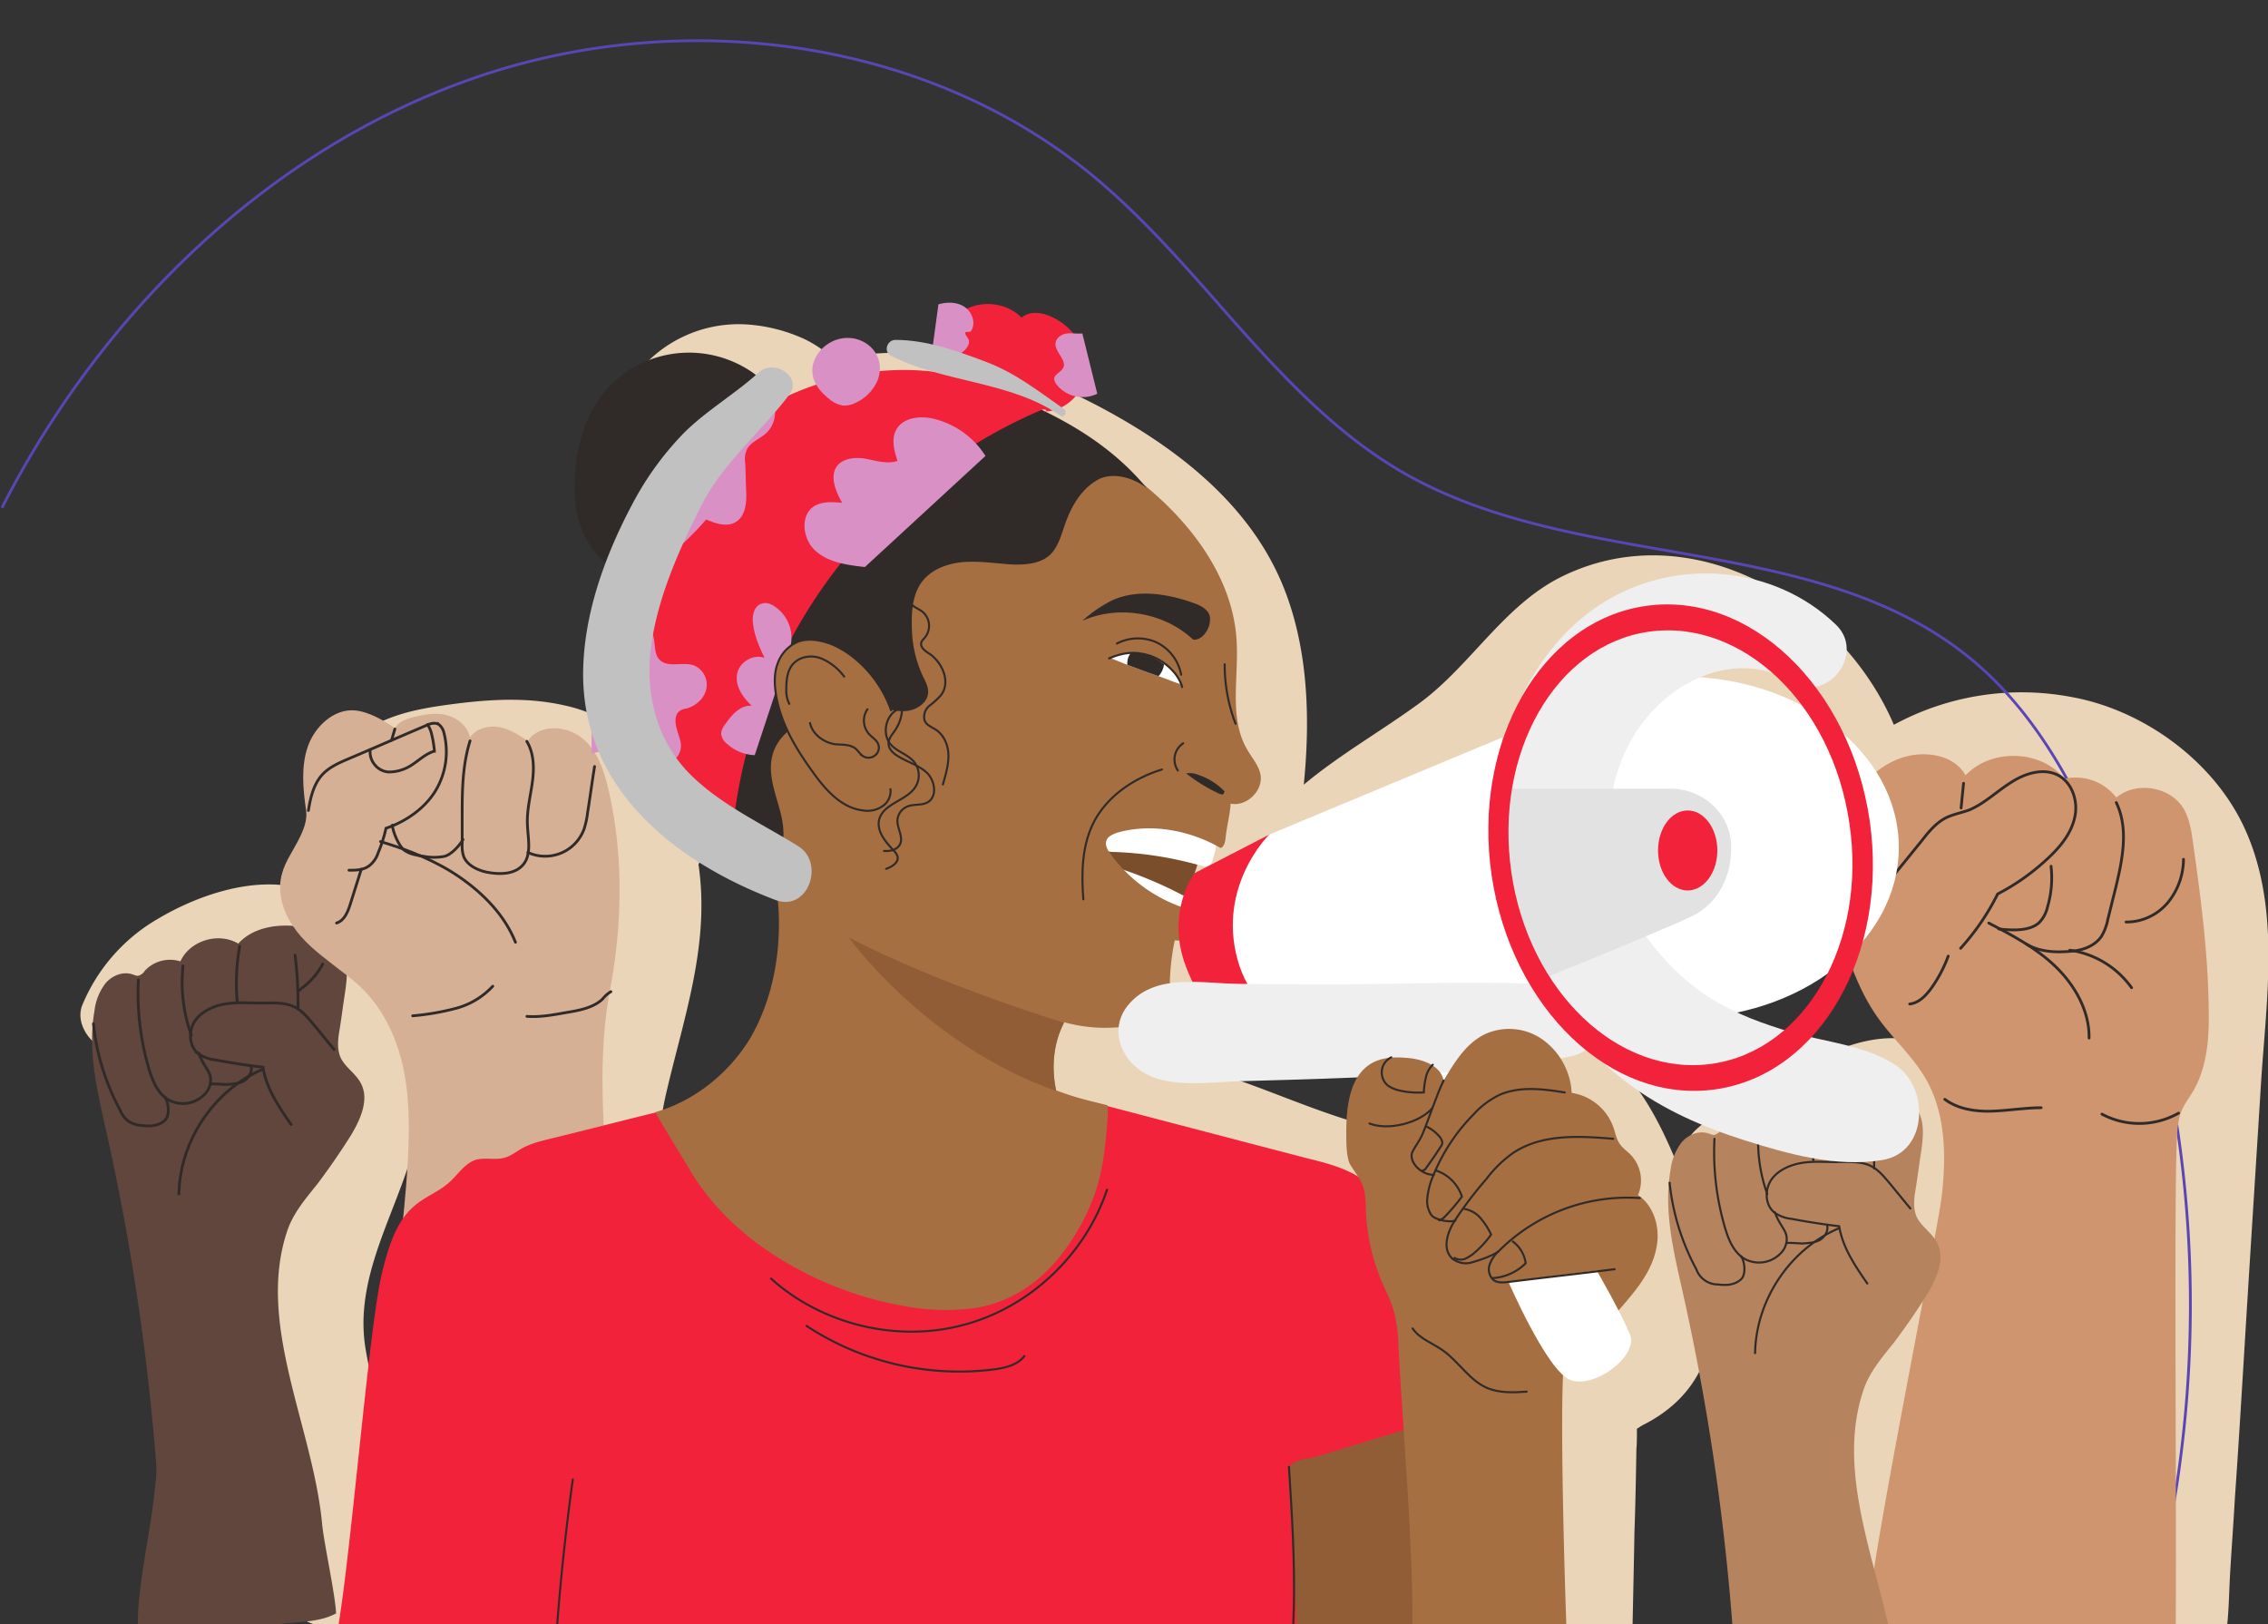 <svg id="Layer_1" data-name="Layer 1" xmlns="http://www.w3.org/2000/svg" xmlns:xlink="http://www.w3.org/1999/xlink" viewBox="0 0 818 585.76"><rect x="0" y="0" width="818" height="585.76" fill="#333333" stroke="none"/><defs><clipPath id="clip-path"><rect y="13.77" width="818" height="632" style="fill:none"/></clipPath></defs><g style="clip-path:url(#clip-path)"><path d="M29.77,362.27A64.42,64.42,0,0,1,57.4,331.11c13.9-8.19,32.8-14.6,48.84-11.22a17.46,17.46,0,0,1,2.85.71c3.39-5,2.5-15,3.21-19.94,1.43-11.93,4.46-23.51,13.37-32.23,10-10,23.53-12.65,37.07-14.43s27.1-2.67,40.65.36A55,55,0,0,1,221.92,262c.72-2.31,1.43-4.63,2.14-6.94,4.1-15.32.36-31.16-2.31-46.48-2.86-16.2-4.46-31.7-1.25-47.9a52.17,52.17,0,0,1,7.31-18.52,14.52,14.52,0,0,1,3.74-9.62,46.68,46.68,0,0,1,38.32-15.49,59,59,0,0,1,20.5,5.34,45,45,0,0,1,9.81,6.59c.35.36.71.53,1.07.89,6.59-2.14,15.33-2.49,21.39-2.67,8.73-.36,17.64.71,26.2,2.14,16.58,2.85,32.62,9.43,47.59,17.27,28.88,15.31,56.33,36.68,67.74,68.38,7.66,21.19,8.38,44.88,6.06,68,13-10.86,27.81-19.23,41.71-29.38,18.72-13.72,30.66-35.8,52.05-46,46.35-22.26,100,9.26,119.07,53.78a96.61,96.61,0,0,1,64.17-10c25.49,4.63,50.27,22.44,61.68,45.94,13.9,28.85,8.56,62.15,6.59,93-2,32.41-4.1,64.64-6.06,97-1.07,17.63-2.14,35.26-3.38,52.89-.54,9.44-1.25,18.88-1.79,28.32-.53,10-.35,20.47-3.56,30.09-5.88,17.27-34.4,20.66-38.5,0-3.75-18.7,0-39.35,1.24-58.23,1.07-17.63,2.14-35.26,3.39-52.89q3.48-54.76,6.78-109.34c.89-15.49,3.38-31.7,1.42-47.19a41.52,41.52,0,0,0-16.93-29.21c-21.39-15.67-52.23-11.57-76.12-1.06-4.27,1.78-8.73,2.49-12.83,1.42-7.49,1.25-15.33-1.6-19.79-10.15-8.73-16.38-15-33.3-31.9-43.1-14.09-8.19-30.13-8.36-42.43,2.5-7.49,6.59-13.55,14.78-20.68,21.9A125,125,0,0,1,528,293.36c-16.93,10.15-36.72,16.74-52.22,28.85a16.16,16.16,0,0,1-2.14,1.42,39.14,39.14,0,0,1-5.71,10.15c-3,4.1-6.06,8.37-8.73,12.64-2,3-3.57,6.41-5.35,9.44-4.63,11.22-10.52,21.55-18.54,29.56,4.64,1.61,9.27,3.39,13.73,5,15.33,5.52,30.83,12.29,46.7,16.2,5.35,1.25,9.45,1.79,13.37.89,1.25-.17,5-4.09,6.06-5.52,8.56-11.57,16.76-23.86,31.55-27.78,30.66-8,47.24,19.24,57.58,44.17,2-3.39,4.27-8,7.3-10.87a51.81,51.81,0,0,1,18.36-11,181.19,181.19,0,0,1,15.87-9.79c11.41-6.06,24.42-12.64,37.61-12.29,27.27,1.07,42.6,28.49,41.18,53.25-1.61,24.39-10.88,48.79-17.29,72.3-3,11-5.89,22.08-8.2,33.3-2.5,12.11-2.32,25.11-5.71,36.86-5.35,18-35.29,20.66-39.21,0-3.75-20.12,2.31-42.92,7.13-62.51,4.63-19.05,10.51-37.93,15.5-57,2.14-8,4.82-16.38,5.35-24.58a28.28,28.28,0,0,0,0-5.52c0-.17-1.07-3.56-.35-1.78-.9-2.31-.54-1.78-1.79-2.49a.18.18,0,0,1-.18-.18c-3.56.36-10,3.56-15.5,5.88a13.17,13.17,0,0,1-6.24,5.7c-5.71,2.67-11.41,3.56-17.12,5.7-4.81,1.78-5.16,5-8.19,9.08-4.82,6.23-10.52,8.72-16.76,10.86,5,23.69,2,47.73-23.35,60.55-.71.35-1.43.89-2.32,1.42,0,2.32,0,5.7-.18,7.13-.17,10-.35,20.12-.71,30.09-.36,20.66-.89,41.31-1.25,62-.53,27.43-43.13,27.43-42.6,0,.71-33.48.71-67.13,2.14-100.61.71-16.92,8-29.21,23.17-36.86.54-.36,3.21-1.79,4.28-2.32a5.89,5.89,0,0,0,.54-1.07v-4.81a26.83,26.83,0,0,0-1.25-6.41,191.53,191.53,0,0,0-14.09-38.11c-1.06-1.95-2.49-5-3.56-6.23a8.69,8.69,0,0,0-.89-1.07c-.18.18-.18.36-.36.36-.53.71-1.07,1.42-1.6,2.14-1.61,2.13-3,4.27-4.64,6.41-4.81,6.41-9.62,11.93-16.4,16.38-13,8.73-29.05,8.9-43.85,6.23-16.22-2.85-31.9-10.15-47.23-15.67-17.83-6.41-35.65-13-53.48-19.41-11.41-4.09-17.29-14.07-14.79-26.18.71-3.91,1.6-7.83,2.31-11.93,1.79-9.44,11.59-15.13,20.5-15.67,18.18-1.07,23.71-39.35,26.56-53.42,4.82-24.22,7.85-52,.54-75.86-6.6-21.73-28-35.44-47.06-45.95-19.61-10.86-43-18.7-65.6-14.07-9.62,2-19.43,3.39-28.34-1.78-5.7-3.38-9.09-10.5-12.83-13.35-3.39-2.5-8.38-3.39-13.19-2.32a94.81,94.81,0,0,0-2.14,9.44c-1.07,6.41-.54,13.53.35,20,2.14,16.91,7.67,33.12,9.81,50,2.13,18-2,33.83-7.31,50.57a62.64,62.64,0,0,0-3,11.4c-.54,3.74.18,7.65-.54,11.57a20.36,20.36,0,0,1-1.78,5.88c4.28,28.85-5.35,55.2-11.76,83-3.57,15.5-3,31-2.68,46.84.18,8.9.54,17.63-.53,26.53-1.25,11-5.35,19.06-12.84,27.25-8,8.72-23.17,4.09-26.2-6.95-4.63-17.45-2.67-35.61-3.21-53.6-.53-17.45.36-34.55,4.28-51.46,3.56-15.67,9.8-31.17,11.76-47.37,1.43-10.33.54-20.66-2.49-28.14-3.92-9.62-9.45-14.07-20.86-15.85-7.48-1.07-15.51-.71-23-.35-5,.17-10.52,0-15.33,1.78-8.2,3-8.73,12.64-11.41,20.48-2.32,6.58-5,13-9.09,18.16,17.83,16.38,25.67,45.23,23.35,68-3,29.91-25.31,56.09-20,86.72,2.49,15,7.84,29.2,10.16,44.16,2.67,16,4.63,38.65-8.92,50.76-9.8,8.72-28,6.23-31-8.2-2.32-11.22,1.25-23-.71-34.37-2.14-12.1-6.07-23.86-8.74-36-2.85-12.82-4.63-26-3-39.17,1.78-14.78,7.49-28.14,13.55-41.67,8.2-18.52,15.51-45.41-1.07-62-7.31-7.3-16-2.13-24.78.36-8.56,2.49-18.54,3.74-23.88,11.58-3.75,5.52-10.34,8.19-16.76,5.52C31.91,375.63,27.09,368.51,29.77,362.27ZM576.65,472.5c.18-.71.18-.53,0,0Zm-17.29-58.23c.89-.18.53-.18,0,0Zm-4.28.36h.35C552.05,410,554.72,415,555.08,414.63Z" style="fill:#ead5b9"/><path d="M778.07,571.51A432.93,432.93,0,0,0,761,314.73c-11.23-29-26.38-57.7-50.62-77.47-56-45.59-141.36-30.81-203.93-66.6-24.24-13.89-43.49-34.55-62-55.38-16-18.17-31.9-36.69-50.44-52-60.79-50-148.84-60.9-223.17-35.08S36.36,113.14.71,183.13" style="fill:none;stroke:#5a45b5;stroke-miterlimit:10"/><path d="M673.62,586.12c-.9-14.25,25.13-140.86,26.73-154.93s1.43-29.21-5.52-41.67c-4.81-8.55-12.48-15.14-18-23.15-4.81-6.95-8.2-15-10.87-23-4.1-12.47-6.6-25.65-4.28-38.65,2.32-12.82,10-25.28,22.11-30.63,8.55-3.74,20.5-2.67,25.13,5.52,9.27-9.79,27.27-9.26,35.65,1.25a18.57,18.57,0,0,1,18.72,6.77c7.3-6.06,19.78-3.92,24.42,4.27,2,3.56,2.67,7.84,3.21,11.76,2.85,20.12,5.52,40.42,5.7,60.72.18,10-.54,20.3-5.53,29-1.6,2.67-3.56,5.16-4.63,8.19a30.18,30.18,0,0,0-1.25,8c-1.42,22.44.36,179.33-.89,201.59C757.39,622.45,699.28,599.12,673.62,586.12Z" style="fill:#ce956e"/><path d="M707.13,342a86.73,86.73,0,0,0,13.37-19.59A81.37,81.37,0,0,0,739.21,309c4.1-3.92,7.85-8.55,9.09-14.25,1.25-5.52-.71-12.11-5.7-15-5.35-3-12.12-.89-17.11,2.32-5.17,3.2-9.63,7.65-15.15,10-2.86,1.07-6.06,1.6-8.74,3-3.38,1.78-6.06,5-8.38,8l-25.13,31" style="fill:none;stroke:#302b28;stroke-linecap:round;stroke-miterlimit:10"/><path d="M787.52,309.92a24.86,24.86,0,0,1-5.71,15.67,19.56,19.56,0,0,1-15,6.94" style="fill:none;stroke:#302b28;stroke-linecap:round;stroke-miterlimit:10"/><path d="M763.28,289.44c4.63,9.61,2.14,21-.36,31.34l-2.67,10.69a18.85,18.85,0,0,1-2.32,6.23c-2.32,3.38-6.6,5-10.7,5.34-5.52.53-11.4.36-16.22-2.49" style="fill:none;stroke:#302b28;stroke-linecap:round;stroke-miterlimit:10"/><path d="M739.75,312.41A37,37,0,0,1,738.5,327a11.9,11.9,0,0,1-3,5.7c-3.39,3.21-10,2.85-14.62,2.32" style="fill:none;stroke:#302b28;stroke-linecap:round;stroke-miterlimit:10"/><path d="M708.2,282.49c-.36,3-.54,5.88-.89,8.91" style="fill:none;stroke:#302b28;stroke-linecap:round;stroke-miterlimit:10"/><path d="M678.25,288.37c-1.07,4.81-2.14,9.79-1.43,14.78a26.47,26.47,0,0,0,2.5,7.48,64.4,64.4,0,0,0-3.39,9.79" style="fill:none;stroke:#302b28;stroke-linecap:round;stroke-miterlimit:10"/><path d="M677.72,310.81a25,25,0,0,1-8.56-6.95c-.36-.53-.71-1.07-.36-1.6" style="fill:none;stroke:#302b28;stroke-linecap:round;stroke-miterlimit:10"/><path d="M717.29,332.89c8.55,4.45,17.29,9.08,24.24,15.85s12.12,16,11.94,25.64" style="fill:none;stroke:#302b28;stroke-linecap:round;stroke-miterlimit:10"/><path d="M746.52,342.68a33.19,33.19,0,0,1,22.28,13.54" style="fill:none;stroke:#302b28;stroke-linecap:round;stroke-miterlimit:10"/><path d="M785.74,401.45a28.73,28.73,0,0,1-27.63.36" style="fill:none;stroke:#302b28;stroke-linecap:round;stroke-miterlimit:10"/><path d="M701.42,396.46c4.82,3.57,11.05,4.46,16.94,4.28s11.94-1.25,17.82-1.25" style="fill:none;stroke:#302b28;stroke-linecap:round;stroke-miterlimit:10"/><path d="M702.67,344.82a49.1,49.1,0,0,1-6.24,11.75c-2,2.68-4.45,5.17-7.66,5.52" style="fill:none;stroke:#302b28;stroke-linecap:round;stroke-miterlimit:10"/><path d="M49.73,585.23c-.18-12.29,4.64-33.84,5.88-46.13.36-3.56,1.07-7.65.72-11.21A848.11,848.11,0,0,0,38.32,408c-3.2-14.25-6.77-28.85-4.27-43.27a20.22,20.22,0,0,1,3.92-10c2.32-2.85,6.24-4.45,9.62-3.38.72.18,1.61.71,2.32.53a3.9,3.9,0,0,0,2.32-1.78,12.4,12.4,0,0,1,12.83-3.38c3.39-7.48,13.73-10.68,20.86-6.41,5.52-6.06,14.61-7.3,22.64-6.06,6.06,1.07,12.47,3.92,15.15,9.62,2,4.27,1.42,9.44.71,14.25-.71,4.45-1.25,9.08-2,13.53-.54,3.21-.89,6.59.36,9.62,1.6,3.56,5.34,5.7,7.3,9.26,3.21,5.87,0,13-3.38,18.7-3.75,6-7.85,11.93-12.12,17.63-4.28,5.34-8.92,10.68-11.05,17.27C92.33,477.85,113,514.71,116.22,550c.71,6.94,4.64,24.75,5,31.87-6.59,3.56-14.79,2.85-22.28,4.1-9.8,1.6-20.5,1.6-30.3,3-2.5.35-8.56-2.14-11.23-2.67C55.26,585.23,49.91,587.9,49.73,585.23Z" style="fill:#60463c"/><path d="M120.5,378.48c-2.5-3-4.81-5.88-7.31-8.91-2-2.31-3.92-4.8-6.59-6.23-3.75-2-8.38-1.6-12.66-1.6s-8.74-.36-12.83.35-8.56,2.68-10.88,6.24-2.14,9.08,1.43,11.75a13,13,0,0,0,5.88,2.14c5.7,1.07,11.59,2,17.29,2.67,1.25,7.66,5.7,14.25,10.16,20.66" style="fill:none;stroke:#302b28;stroke-linecap:round;stroke-miterlimit:10"/><path d="M106.42,344.46a142.07,142.07,0,0,1,1.07,19.42" style="fill:none;stroke:#302b28;stroke-linecap:round;stroke-miterlimit:10"/><path d="M86.45,341.26a76.36,76.36,0,0,0-.89,20.12v-1.07" style="fill:none;stroke:#302b28;stroke-linecap:round;stroke-miterlimit:10"/><path d="M66,348.38a56.67,56.67,0,0,0,3,24.93" style="fill:none;stroke:#302b28;stroke-linecap:round;stroke-miterlimit:10"/><path d="M49.91,353.37a96.61,96.61,0,0,0,3.74,31.87c1.25,4.28,3,8.73,6.78,11.22a10.87,10.87,0,0,0,13.55-2,7.31,7.31,0,0,0,2-5c0-3.21-2.49-4.63-4.27-9.62" style="fill:none;stroke:#302b28;stroke-linecap:round;stroke-miterlimit:10"/><path d="M90.55,384.53c.54,2.14-.89,4.28-2.67,5.34-2,1.07-4.1,1.07-6.24,1.25-1.25,0-4.28-.35-5.71-.18" style="fill:none;stroke:#302b28;stroke-linecap:round;stroke-miterlimit:10"/><path d="M116.4,347.67a26,26,0,0,1-7.31,8.55c-.36.18-1.43,1.42-1.6,1.07" style="fill:none;stroke:#302b28;stroke-linecap:round;stroke-miterlimit:10"/><path d="M59.54,395.75c1.42,2.32,1.78,6.95-.36,8.55-2.14,1.78-5.17,2-7.84,1.6A9.6,9.6,0,0,1,46,404.12a9.48,9.48,0,0,1-2.67-3.74,83.52,83.52,0,0,1-9.63-31.16" style="fill:none;stroke:#302b28;stroke-linecap:round;stroke-miterlimit:10"/><path d="M94.83,385.6c-17.65,7.48-29.95,25.82-30.3,45" style="fill:none;stroke:#302b28;stroke-linecap:round;stroke-miterlimit:10"/><path d="M618.18,642.57c-.18-12.29,4.63-33.84,5.88-46.12.36-3.57,1.07-7.66.71-11.22a848.31,848.31,0,0,0-18-119.85c-3.21-14.25-6.77-28.85-4.28-43.27a20.45,20.45,0,0,1,3.92-10c2.32-2.84,6.24-4.45,9.63-3.38.71.18,1.6.71,2.32.54a3.9,3.9,0,0,0,2.31-1.79,12.41,12.41,0,0,1,12.84-3.38c3.39-7.48,13.72-10.68,20.85-6.41,5.53-6,14.62-7.3,22.64-6,6.06,1.06,12.48,3.91,15.15,9.61,2,4.28,1.43,9.44.72,14.25-.72,4.45-1.25,9.08-2,13.53-.54,3.21-.89,6.59.35,9.62,1.61,3.56,5.35,5.7,7.31,9.26,3.21,5.88,0,13-3.39,18.7-3.74,6.05-7.84,11.93-12.12,17.63-4.28,5.34-8.91,10.68-11,17.27-11.23,33.66,9.45,70.52,12.66,105.78.71,6.94,4.63,24.75,5,31.87-6.6,3.57-14.8,2.85-22.28,4.1-9.81,1.6-20.5,1.6-30.31,3-2.49.35-8.55-2.14-11.23-2.67C623.71,642.57,618.36,645.24,618.18,642.57Z" style="fill:#b5835d"/><path d="M689,435.82c-2.5-3-4.82-5.88-7.31-8.9-2-2.32-3.92-4.81-6.6-6.24-3.74-2-8.38-1.6-12.65-1.6s-8.74-.36-12.84.36-8.56,2.67-10.87,6.23-2.14,9.08,1.42,11.75a13,13,0,0,0,5.89,2.14c5.7,1.07,11.58,2,17.29,2.67,1.25,7.66,5.7,14.25,10.16,20.66" style="fill:none;stroke:#302b28;stroke-linecap:round;stroke-miterlimit:10;stroke-width:0.75px"/><path d="M674.86,402a138.9,138.9,0,0,1,1.07,19.41" style="fill:none;stroke:#302b28;stroke-linecap:round;stroke-miterlimit:10;stroke-width:0.75px"/><path d="M654.9,398.6a75.94,75.94,0,0,0-.89,20.12v-1.06" style="fill:none;stroke:#302b28;stroke-linecap:round;stroke-miterlimit:10;stroke-width:0.75px"/><path d="M634.4,405.72a56.67,56.67,0,0,0,3,24.93" style="fill:none;stroke:#302b28;stroke-linecap:round;stroke-miterlimit:10;stroke-width:0.75px"/><path d="M618.36,410.71a96.43,96.43,0,0,0,3.74,31.88c1.25,4.27,3,8.72,6.77,11.22a10.87,10.87,0,0,0,13.55-2,7.31,7.31,0,0,0,2-5c0-3.21-2.49-4.63-4.28-9.62" style="fill:none;stroke:#302b28;stroke-linecap:round;stroke-miterlimit:10;stroke-width:0.75px"/><path d="M659,441.87c.53,2.14-.89,4.28-2.67,5.35-2,1.06-4.11,1.06-6.24,1.24-1.25,0-4.28-.35-5.71-.18" style="fill:none;stroke:#302b28;stroke-linecap:round;stroke-miterlimit:10;stroke-width:0.75px"/><path d="M684.84,405a25.91,25.91,0,0,1-7.3,8.55c-.36.18-1.43,1.42-1.61,1.07" style="fill:none;stroke:#302b28;stroke-linecap:round;stroke-miterlimit:10;stroke-width:0.75px"/><path d="M628,453.09c1.43,2.32,1.79,7-.35,8.55-2.14,1.78-5.17,2-7.85,1.6a8.29,8.29,0,0,1-8-5.52,83.51,83.51,0,0,1-9.62-31.16" style="fill:none;stroke:#302b28;stroke-linecap:round;stroke-miterlimit:10;stroke-width:0.75px"/><path d="M663.28,442.94C645.63,450.42,633.33,468.76,633,488" style="fill:none;stroke:#302b28;stroke-linecap:round;stroke-miterlimit:10;stroke-width:0.75px"/><path d="M128,580.6c4.64-27.43,17.12-130.89,18.9-158.67.71-11.75,1.07-23.51-1.07-34.9s-7.13-22.8-15.51-30.81c-3.21-3.21-7-5.7-10.51-8.55-5.35-4.1-10.7-8.37-14.27-13.89-3.74-5.52-5.7-12.64-3.74-19,1.07-3.92,3.57-7.48,5.53-11.22s3.74-7.66,3-11.76c-1.07-7.48-1.78-15.49.71-22.61s9.27-13.54,16.76-13c5,.35,10.51,3.56,14.61,6.41,1.43-2.49,4.46-3.38,7.13-4.1,3.93-.89,8-1.6,11.77-.53,3.92,1.07,7.48,4.09,8.2,8,2.14-3.2,6.59-4.45,10.52-3.74s7.13,2.85,10.33,5c4.1-6.23,14.08-5.7,19.79-.89s8,12.46,9.62,19.77c5.17,23.32,4.64,47.72.18,71.23-3.92,20.83-2.67,42.2-1.42,63.39,1.6,27.43,7.13,140.33,8.73,167.75-3.74,2.85-12.48,5.52-17.11,6.41-12.3,2.85-25.85,3.74-38.5,3.74S138.68,587.36,128,580.6Z" style="fill:#d6b094"/><path d="M214.44,276.44c-.89,5.52-1.61,11-2.5,16.56a31,31,0,0,1-1.25,5.88,14.92,14.92,0,0,1-20.32,8.54" style="fill:none;stroke:#302b28;stroke-linecap:round;stroke-miterlimit:10"/><path d="M190,267.36c2.67,4.45,2.67,9.79,2,14.78s-2,10-1.78,15.13c.17,5,1.6,10.69-1.43,14.43s-8.56,3.74-13.19,2.85c-3.39-.71-7.13-2.5-8.38-5.7a12.35,12.35,0,0,1-.53-4.45V293.53c0-8.9.17-17.8,2.85-26.35" style="fill:none;stroke:#302b28;stroke-linecap:round;stroke-miterlimit:10"/><path d="M111.23,292.29c.71-4.45,1.78-9.08,4.63-12.47,2.5-3,6.24-4.63,10-6.23,9.26-3.92,18.53-8,27.8-11.93,1.43-.71,3.21-1.25,4.64-.36a5.28,5.28,0,0,1,1.78,2.85,27.29,27.29,0,0,1-3.21,21.37c-3.92,6.23-10.69,10.86-17.65,13.18a51.25,51.25,0,0,1-2.85,8.9,9.46,9.46,0,0,1-3.21,4.63c-2.13,1.61-4.81,1.61-7.3,1.61" style="fill:none;stroke:#302b28;stroke-linecap:round;stroke-miterlimit:10"/><path d="M167,302.79c-1.25,2.14-4.28,5.52-6.77,6.06a20.17,20.17,0,0,1-7.31,0c-2.32-.36-4.81-.71-6.77-2-2.14-1.25-4.46-6.77-4.64-9.26" style="fill:none;stroke:#302b28;stroke-linecap:round;stroke-miterlimit:10"/><path d="M142.42,262.91c-.35,1.06-.89,3.2-1.24,4.09" style="fill:none;stroke:#302b28;stroke-linecap:round;stroke-miterlimit:10"/><path d="M137.25,303.51c10,3,20,6.94,28.52,12.82S182,330,185.92,339.83" style="fill:none;stroke:#302b28;stroke-linecap:round;stroke-miterlimit:10"/><path d="M130.3,313.48c-1.25,4.1-2.67,8.37-3.92,12.46-.89,2.85-2.14,6.06-5,6.95" style="fill:none;stroke:#302b28;stroke-linecap:round;stroke-miterlimit:10"/><path d="M220.32,357.64a11,11,0,0,0-3,2.67c-3,2.85-7.49,3.92-11.77,4.63-5.16.89-10.33,2-15.5,1.61" style="fill:none;stroke:#302b28;stroke-linecap:round;stroke-miterlimit:10"/><path d="M177.72,355.68a27.94,27.94,0,0,1-13.37,8,92.13,92.13,0,0,1-15.51,2.67" style="fill:none;stroke:#302b28;stroke-linecap:round;stroke-miterlimit:10"/><path d="M154.19,261.3a10.29,10.29,0,0,1,1.42,3.21,38.47,38.47,0,0,1,1.07,6.41h-.17c-4.28,1.42-7,5.16-11.23,6.59a14.16,14.16,0,0,1-5.35.89,7,7,0,0,1-4.82-2.67,7.16,7.16,0,0,1-1.6-5.35" style="fill:none;stroke:#302b28;stroke-linecap:round;stroke-miterlimit:10"/><path d="M454.54,523.08l16.58,91.35h48.66V507.58Z" style="fill:#915d36"/><path d="M467.2,599.65c1.78-11.75-2.14-55.56-2.5-67.49a11.61,11.61,0,0,1,.18-2.49c1.43-3.74,7.13-3.39,10.88-4.63,15.15-4.63,30.3-9.26,45.63-13.89a361,361,0,0,0-12.66-56.63c-3.21-10.69-7.49-21.73-16.4-28.5-5.88-4.45-13.19-6.41-20.5-8.19q-46-12-91.8-24c-38.68-10.15-80,7.3-119.78,11.4-7.31.71-15-.53-21.21-4.63-13.37,3.21-26.92,6.77-40.29,10-3.56.89-7.31,1.78-10.52,3.56-2.13,1.25-4.1,2.85-6.41,3.39-3.21.89-6.78-.18-10.16.71-3.93,1.25-6.24,5-9.27,7.83-3.75,3.57-8.91,5.35-12.84,8.73-6.77,5.7-9.44,15-11.58,23.51C132.8,478,125.67,574,120.5,594c10.16,15.14,26.92,10.87,43.67,18,14.44,6,31.73,3.38,47.24,5.7,71.12,10.5,145.63-.89,217.47,3.38,8,.53,16.22.89,23.7-2C460.43,616,466.13,607.49,467.2,599.65Z" style="fill:#f2223b"/><path d="M427.63,324.7c-.18.35-.18.71-.54.89-.35.35-.89.18-1.42.18-6.95-1.25-13.37-4.63-19.26-8.73-3-2.14-5.88-4.45-7.48-7.83a3.06,3.06,0,0,1-.36-2.5,3,3,0,0,1,2.5-1.78A29.84,29.84,0,0,1,412.3,304,47.55,47.55,0,0,1,430,308.85c3,1.6,1.78,3,.89,6C429.77,318.11,428.7,321.31,427.63,324.7Z" style="fill:#7a4d2b"/><path d="M437.43,309.74a3.1,3.1,0,0,1-1.07,2.14c-.89.89-2.49.53-3.74.17a131,131,0,0,0-31-4.8c-1.42,0-3-.18-3.74-1.43a4.84,4.84,0,0,1-.36-3.2,7.63,7.63,0,0,1,1.07-3.39,5.76,5.76,0,0,1,3-1.78,35.74,35.74,0,0,1,18.9-.35,81.26,81.26,0,0,1,12.65,4.45c1.07.53,4.46,1.42,5.17,2.49C439,305.64,437.79,308.49,437.43,309.74Z" style="fill:#fff"/><path d="M428.34,324.34a4.42,4.42,0,0,0-2-1.6,148.56,148.56,0,0,0-21.21-9.08,1.77,1.77,0,0,0-.89,2,4.61,4.61,0,0,0,1.24,2c5,5.34,11.41,8.9,18.19,11.57,1.42.53,3.38,1.42,4.45.18C428.88,328.79,428.7,325.23,428.34,324.34Z" style="fill:#fff"/><path d="M278.07,153.74c.72.72,1.79-.35,2-1.24,2.14-7.3-3.38-15-10-19.06a40.26,40.26,0,0,0-31.55-5,39.5,39.5,0,0,0-25.13,19.76,55,55,0,0,0-5.53,18.17c-1.07,8-1.07,16.38,1.78,24s8.56,14.42,16.4,17.09" style="fill:#302b28"/><path d="M236.36,401.09c4.46,8,10.52,17.46,11.94,20,7,12.11,17.12,22.26,28.7,30.09a127.13,127.13,0,0,0,51.88,20.3,77.57,77.57,0,0,0,23.17.18c12.83-2.13,23.35-9.44,31.19-19.76a77.52,77.52,0,0,0,12.48-24A82.63,82.63,0,0,0,398.57,413c.18-1.25,1.61-14.25.71-14.43-8-2-11.23-2.67-18.36-5.34-1.78-8.19-1.06-17.1,2.86-24.58a55.49,55.49,0,0,0,29.05.18c3.75-.89,7.84-2.85,8.91-6.41a10,10,0,0,0,.18-4.63,82.9,82.9,0,0,1,1.79-18.7,5.9,5.9,0,0,0,5.7-2,10.06,10.06,0,0,0,1.78-6.05,6.53,6.53,0,0,0-.35-1.78,3.65,3.65,0,0,0-2.5-1.43A54,54,0,0,1,400.53,308c-1.07-1.43-2.14-3.38-1.42-5,.53-1.42,2.31-2.13,3.74-2.67,12.3-3.56,26.38-.89,37.43,5.52,1.43-.71,1.61-2.49,1.79-3.92.35-3.74,1.6-8.37,1.78-12.11,5.88,1.25,12.12-5,10.69-10.86-.71-3-2.85-5.52-4.45-8.19C443,259.17,446.88,244.56,446,231c-1.25-21.9-15.51-41.32-32.45-55.38-12.47-10.33-27.45-18.88-43.67-18.88-30.83-.18-63.45,1.07-85.56,22.44s-32.26,54.49-25.67,84.59c2.14,10.15,6.07,19.76,10.7,29.2,3.39,6.77,7,13.53,9.09,20.84a70.82,70.82,0,0,1,2.5,19.41c0,14.42-3.21,29-10.52,41.49C262.74,387.2,250.27,397.18,236.36,401.09Z" style="fill:#a56f42"/><path d="M276.65,311a7.72,7.72,0,0,0,1.25,1.24c5.52-4.27,5.34-12.64,3.56-19.41s-4.63-13.71-2.85-20.48c2.32-8.72,11.59-13.35,20.14-16,4.81-1.43,9.8-2.5,14.62-2,4.1.53,8.2,2.13,12.47,2.13s8.92-2.84,8.92-6.94c0-2.14-1.07-3.92-2-5.88A42.83,42.83,0,0,1,328.88,226c-.18-5.87.35-12.28,4.09-16.74,3.57-4.27,9.45-6.23,15-6.59,5.7-.35,11.23.54,16.93.9,4.82.17,10.16-.18,13.73-3.39,3-2.85,4.1-7.12,5.52-11.22,2.14-6.05,5.53-12.11,11.05-15.49,5.35-3.56,13.2-1.42,18.36,2.49-10.69-12.82-23.7-21.37-38.14-28.31s-30.48-11.22-46.35-10.33a114.12,114.12,0,0,0-25.66,5c-13.37,4.09-26.39,9.61-37.62,18s-20.32,19.95-24.24,33.3a83.71,83.71,0,0,0-2.85,18.7c-1.25,18.52.18,37.58,6.24,55.21s16.93,33.83,32.44,44.34" style="fill:#302b28"/><path d="M342.42,136.83c-.71-1.79-3-2.32-5-2.68-23.53-3-47.77,3.57-67.73,16.57-19.79,13-35.3,32.23-45.46,53.6-4.46,9.44-8,19.41-8.56,29.91-.89,15.14,4.46,30.28,13.55,42.57,9.09,12.1,21,21.19,34.58,27.95A184.84,184.84,0,0,1,375.58,147.87c.53-.18,1.42-.36,1.78.17s-1.07.89-.71.36c8,0,15.15-7.48,15.33-15.49,0-8-5.53-15.49-12.84-18.7-3.38-1.6-7.84-2.14-10.69.36-6.24-6.41-17.47-6.59-23.89-.36C338,119.91,336.36,130.41,342.42,136.83Z" style="fill:#f2223b"/><path d="M355.43,164.43a30.67,30.67,0,0,0-18.53-13.36c-5-1.24-11.06-.53-13.55,3.74-2,3.39-.89,7.66.36,11.4-3.57,1.25-7.49,0-11.23-.71s-8.2-.36-10.52,2.49c-2.85,3.74-.54,9.26,1.78,13.36-3.56-.36-7.31-.54-10.16,1.24-5.17,3.39-4.1,12.11.71,16.21,4.64,4.09,11.41,5,17.65,5.7" style="fill:#d991c5"/><path d="M336.36,125.25c.36,2,2.32,3.21,4.28,3.56a8.5,8.5,0,0,0,5.53-1.24c2.13-1.07,4.27-3.74,2.85-5.7-.36-.72-1.25-1.43-.72-2.14a6.65,6.65,0,0,0,1.79-.18c2-2.67.71-6.76-2-8.72s-6.42-2-9.63-1.07" style="fill:#d991c5"/><path d="M390.37,120.26c-1.78.18-3.74-.17-5.52,0s-3.75,1.43-4.1,3.21c-.72,3.21,4.28,6.41,2.67,9.26-.89,1.6-3.21,2.31-3.21,3.92a5.6,5.6,0,0,0,.54,1.6,12,12,0,0,0,15,3.74" style="fill:#d991c5"/><path d="M269,139.14a10,10,0,0,1,9.81,5.88,10.23,10.23,0,0,1-2.5,11.22c-2.32,2.13-5.7,3.2-7,6a8.27,8.27,0,0,0-.54,4.63c.18,3.38.18,6.77.36,10.15.18,4.1-.18,9.08-3.74,11.22-3.21,2-7.31.53-10.7-.89a108.47,108.47,0,0,1-10,10.15c-2.32,2-5.52,3.74-7.84,2.14a6.56,6.56,0,0,1-2.14-3.92A44.22,44.22,0,0,1,233.33,183" style="fill:#d991c5"/><path d="M213.55,238.86A33.78,33.78,0,0,1,223,228.18a14.43,14.43,0,0,1,5.71-2.85,6.1,6.1,0,0,1,5.88,2c2.32,2.85.71,7.83,3.21,10.51,3,3.2,8.38.71,12.48,2.13a7.57,7.57,0,0,1,4.45,8.55c-.71,3.38-3.74,6.06-7.13,7a5.77,5.77,0,0,0-2.49.89c-1.25.89-1.61,2.67-1.43,4.27.18,2.14,1.07,4.1,1.61,6.23a6.65,6.65,0,0,1-1.07,6.06,5.85,5.85,0,0,1-5.35,1.42,28.14,28.14,0,0,1-5.53-2,29.58,29.58,0,0,0-20-.53" style="fill:#d991c5"/><path d="M284.85,234.06a13.61,13.61,0,0,0-5.17-15.14c-1.43-1.07-3.21-1.78-4.82-1.25-3,.72-3.74,4.63-3.2,7.66.53,4.27,2.31,8.19,4.1,11.93-3.92-1.42-8.74,1.25-9.81,5.34-1.07,4.46,1.78,8.73,5.17,11.94-4.1-.36-7.31,3.38-9.62,6.76a6.36,6.36,0,0,0-1.43,3.21,5.42,5.42,0,0,0,2.14,3.74,15.67,15.67,0,0,0,10,4.09" style="fill:#d991c5"/><path d="M243,297.63a14.5,14.5,0,0,1,11-8.37,14.92,14.92,0,0,1,13,4.81,9,9,0,0,1,2.5,6.59,8.49,8.49,0,0,1-3.21,5.87,15.14,15.14,0,0,1-13.9,3.21,17.6,17.6,0,0,1-10.88-9.62" style="fill:#d991c5"/><path d="M316.58,137a15.72,15.72,0,0,1-8.2,8.37,8.75,8.75,0,0,1-4.28.89,9.93,9.93,0,0,1-5.17-2.49c-2.85-2.31-5.53-5.34-5.88-9.08-.54-4.28,2.14-8.55,5.88-10.86C308.38,118,320.5,126,316.58,137Z" style="fill:#d991c5"/><path d="M382.35,149.83c-18-12.47-42.07-11.76-61-21.55-2.85-1.43-1.43-5.7,1.6-5.7,11.05,0,22.11,3.92,32.44,7.83,10.88,4.1,18.9,10.51,28.35,17.1C385.2,148.58,383.78,150.89,382.35,149.83Z" style="fill:#c1c1c1"/><path d="M284.67,142.35c-10.7,14.06-24.24,24.75-32.26,41-8,16-15.87,33.84-17.83,51.82-1.6,16.21,2.5,31.88,13.9,43.63,11.23,11.4,26,18,39.4,26.36,9.8,6.05,3.56,23.86-8.2,19.41-36.72-13.89-70.41-40.78-69.34-83.34.53-21.37,8.55-42.56,18.71-61.26a110.09,110.09,0,0,1,18-24.22c8.2-8,18.36-13.89,26.74-21.55C279.32,129.35,289.48,135.94,284.67,142.35Z" style="fill:#c1c1c1"/><path d="M400.71,237.44c2,.71,3.92,1.6,5.88,2.31,3.75,1.43,7.49,2.85,11.23,4.1,2.68.89,5.17,2,7.85,2.85-.36-2.85-3.39-5.34-5.89-7.3a24.65,24.65,0,0,0-4.63-2.85,17.1,17.1,0,0,0-7.31-1.25A16.62,16.62,0,0,0,400.71,237.44Z" style="fill:#fff"/><path d="M406.59,239.22v.53c3.75,1.43,7.49,2.85,11.23,4.1a7.27,7.27,0,0,0,2-4.27,24.65,24.65,0,0,0-4.63-2.85,17.1,17.1,0,0,0-7.31-1.25A5.61,5.61,0,0,0,406.59,239.22Z" style="fill:#302b28"/><path d="M426.38,247.77c-1.43-5.17-6.77-9.8-11.94-11.4S405,235.3,400,237.44" style="fill:none;stroke:#302b28;stroke-linecap:round;stroke-miterlimit:10;stroke-width:0.74px"/><path d="M426,243.32a16.23,16.23,0,0,0-8.73-11.58,16.42,16.42,0,0,0-14.44.36" style="fill:none;stroke:#302b28;stroke-linecap:round;stroke-miterlimit:10;stroke-width:0.74px"/><path d="M390.37,223.91c13-5.88,29.59-3,39.93,6.76,2.85.36,5.17-2.67,5.88-5.34a8.36,8.36,0,0,0,.18-3c-.53-2.49-3.21-3.91-5.7-4.8-9.45-3.39-20.32-5.17-29.41-1.07A47,47,0,0,0,390.37,223.91Z" style="fill:#302b28"/><path d="M427.81,278.93a7.74,7.74,0,0,1,4.45.54,23.2,23.2,0,0,1,9.45,6c-.36.54-.36,1.07-.89,1.07a6,6,0,0,1-1.61-.53A61.44,61.44,0,0,1,427.81,278.93Z" style="fill:#302b28"/><path d="M419.07,277.51c-10.52,3.2-20.5,10.15-25.13,20.12-3.75,8.19-3.92,17.63-3.21,26.71" style="fill:none;stroke:#302b28;stroke-linecap:round;stroke-miterlimit:10;stroke-width:0.74px"/><path d="M426.74,268.07a7,7,0,0,0-3,4.45,7.15,7.15,0,0,0,1.07,5.34" style="fill:none;stroke:#302b28;stroke-linecap:round;stroke-miterlimit:10;stroke-width:0.74px"/><path d="M441.71,239.58A59,59,0,0,0,445.63,261" style="fill:none;stroke:#302b28;stroke-linecap:round;stroke-miterlimit:10;stroke-width:0.74px"/><path d="M321.39,256.14c-5-14.25-16.4-22.44-23.17-24.4-3.39-1.07-7.31-1.6-10.7-.18a13.3,13.3,0,0,0-7.13,8c-1.25,3.38-1.07,7.3-.53,10.86,1.6,10.15,6.95,19.23,13,27.6,4.63,6.59,10.52,13.36,18.36,14.25a9.58,9.58,0,0,0,6.95-1.43,6.57,6.57,0,0,0,3-6.23" style="fill:#a56f42"/><path d="M321.39,256.14c-5-14.25-16.4-22.44-23.17-24.4-3.39-1.07-7.31-1.6-10.7-.18a13.3,13.3,0,0,0-7.13,8c-1.25,3.38-1.07,7.3-.53,10.86,1.6,10.15,6.95,19.23,13,27.6,4.63,6.59,10.52,13.36,18.36,14.25a9.58,9.58,0,0,0,6.95-1.43,6.57,6.57,0,0,0,3-6.23" style="fill:none;stroke:#302b28;stroke-linecap:round;stroke-miterlimit:10;stroke-width:0.74px"/><path d="M304.46,244a20.16,20.16,0,0,0-8.38-6.59c-3.39-1.25-7.49-.71-10,2-2.13,2.31-2.49,5.88-2.49,9.08a11.06,11.06,0,0,0,1.07,5.34" style="fill:none;stroke:#302b28;stroke-linecap:round;stroke-miterlimit:10;stroke-width:0.74px"/><path d="M292.16,260.77c.89,4.09,5,7.12,9.26,7.66,2.32.17,5,0,7,1.42,1.07.89,1.78,2.14,2.85,2.85a3.76,3.76,0,0,0,4.45-.36,3.56,3.56,0,0,0,.9-4.27c-.72-1.43-2.14-2.14-3.21-3.38a7.23,7.23,0,0,1-.54-8.91" style="fill:none;stroke:#302b28;stroke-linecap:round;stroke-miterlimit:10;stroke-width:0.74px"/><path d="M316.4,241.89a14.93,14.93,0,0,1,8.38,9.26,14.41,14.41,0,0,1-2,12.29c-.9,1.42-2.32,2.85-2.32,4.63,0,2,1.6,3.56,3.38,4.63,3.39,2.14,7.49,3.2,10.52,6.05,2.85,2.85,3.75,8.37.36,10.51-2.32,1.43-5.35.53-7.85,1.78a5.83,5.83,0,0,0-3.2,4.63c-.18,3,2.31,6.23.89,8.91-1.07,1.95-3.57,2.49-5.71,2.31" style="fill:none;stroke:#302b28;stroke-linecap:round;stroke-miterlimit:10;stroke-width:0.74px"/><path d="M328.34,207.88a7.24,7.24,0,0,0,.89,10.51c1.07.89,2.5,1.42,3.57,2.31a6.64,6.64,0,0,1,.89,9.08c-.54.71-1.25,1.25-1.43,2-.35,1.78,1.43,3,2.85,3.92,4.82,3.2,7.85,10.33,4.28,15a29.12,29.12,0,0,1-4.28,3.92,5.13,5.13,0,0,0-1.6,5.34c.71,1.6,2.67,2.31,4.28,3.38,2.85,2,4.28,5.7,4.28,9.26s-1.07,7-2,10.33" style="fill:none;stroke:#302b28;stroke-linecap:round;stroke-linejoin:round;stroke-width:0.74px"/><path d="M323.88,255.78c-4.45,2.14-5.88,8.91-2.67,12.65,2.32,2.67,6.06,3.56,8.38,6.23a7.78,7.78,0,0,1,.71,8.9c-3,5.17-11.58,6.06-13.19,11.93-1.07,4.28,2.32,8.2,5.35,11.4a4.67,4.67,0,0,1,1.25,2c.53,2.14-2,3.74-4.1,4.45" style="fill:none;stroke:#302b28;stroke-linecap:round;stroke-linejoin:round;stroke-width:0.74px"/><path d="M306.06,338.05s27.81,38.83,74.86,55.39c-1.78-8.2-1.06-17.1,2.86-24.58C383.78,368.86,339.57,355.51,306.06,338.05Z" style="fill:#915d36"/><path d="M457.75,301,430.84,314.9s-10.7,14.07-3,34S446.34,371,446.34,371s8,4.27,35.48,3.92Z" style="fill:#f2223b"/><path d="M532.26,375.09l-2.14-6.76,32.62,1.42s-25.13-62.5-20.85-103.82L457.75,301S439,319.36,446.34,346.07s35.48,29,35.48,29h24.06l5.17,17.81,12.48,1.43Z" style="fill:#fff"/><path d="M566.49,381c-26.21,5.17-52.77,6.59-79.33,7.66-13,.53-25.84.89-38.86,1.24-13,.18-31.19,3.92-40.64-7.12-5.52-6.41-5.88-15,0-21.19,9.63-10.51,26-6.94,38.86-6.77,13,.18,25.85.18,38.86.18,25.85-.18,51.69-1.42,77.54.36C576.83,356.22,581.82,377.94,566.49,381Z" style="fill:#efefef"/><path d="M485.56,408.4c0-9.44,1.25-20.66,9.45-25.11,3.74-2,8-2.14,12.12-1.78,5.7.35,12.48,2.67,13.54,8.19,3.93-6.59,8.21-13.72,15.34-16.92a20.92,20.92,0,0,1,20.85,2.49,25.31,25.31,0,0,1,10,18.88,19,19,0,0,1,15,12.29c.71,2,1.07,4.27,2.31,6.05,1.07,1.6,2.68,2.67,3.92,3.92a13.39,13.39,0,0,1,2.68,14.6c5.7,3.74,8,11.58,6.77,18.34-1.07,6.77-5,12.82-9.45,18.17a122,122,0,0,1-20,19.59,10,10,0,0,0-3.56,3.74,11.33,11.33,0,0,0-.72,3.56c-1.25,22.61.89,91,2,113.43l-57-9.26c2.5-24.39-3.39-89.21-4.45-113.79A55,55,0,0,0,503,473.93c-1.07-4.28-3-8-4.81-12.11a73.62,73.62,0,0,1-5.53-24.75c-.18-3.57,0-7.31-1.6-10.51-1.25-2.67-3.21-4.81-4.46-7.3C485.56,416.05,485.56,412.13,485.56,408.4Z" style="fill:#a56f42"/><path d="M581.82,410.71c-12.48-1.07-25.85-1.78-36.19,5.16a44.14,44.14,0,0,0-9.62,9.44,132.55,132.55,0,0,0-11.23,14.78c-2.68,4.1-4.64,10-1.25,13.54a7.68,7.68,0,0,0,7.48,1.6c2.5-.71,7.31-2.32,9.45-3.92" style="fill:none;stroke:#302b28;stroke-linecap:round;stroke-miterlimit:10;stroke-width:0.74px"/><path d="M564.35,394c-7.67-1.25-15.87-2.31-23.18.71a30.25,30.25,0,0,0-9.8,7.3,67,67,0,0,0-14.26,21.55,27.62,27.62,0,0,0-2.32,8.55,9,9,0,0,0,1.43,6.05c1.25,1.78,6.77,2.85,8.73,2" style="fill:none;stroke:#302b28;stroke-linecap:round;stroke-miterlimit:10;stroke-width:0.74px"/><path d="M520.67,389.7c-2.49,5-5.52,14.42-7.66,19.41-.89,2.13-2.49,4.09-3.56,6.23-1.61,3.38,2.85,8.37,7.66,8.37" style="fill:none;stroke:#302b28;stroke-linecap:round;stroke-miterlimit:10;stroke-width:0.74px"/><path d="M516.58,399.67c-4.64,5.34-15.87,8.19-22.64,5.52" style="fill:none;stroke:#302b28;stroke-linecap:round;stroke-miterlimit:10;stroke-width:0.74px"/><path d="M550.62,501.89c-4.81.35-9.62.53-14.08-1.25-6.42-2.67-10.34-9.44-16-13.53-3.75-2.68-8.56-4.28-11.05-8" style="fill:none;stroke:#302b28;stroke-linecap:round;stroke-miterlimit:10;stroke-width:0.74px"/><path d="M575.93,458.26s8.74,15.13,12,23.15c3,7.83-13.37,19.76-21.75,16.2S544,462.17,544,462.17Z" style="fill:#fff"/><path d="M591.44,432.08a65.53,65.53,0,0,0-50.8,19.05,11.92,11.92,0,0,0-3.39,5,5.24,5.24,0,0,0,1.43,5.52c1.42,1.07,3.39.89,5.17.71,12.83-1.6,25.67-3,38.5-4.63" style="fill:none;stroke:#302b28;stroke-linecap:round;stroke-miterlimit:10;stroke-width:0.74px"/><path d="M606.06,367.26c-43.52,0-78.79-27.59-78.79-61.62S562.54,244,606.06,244s78.78,27.58,78.78,61.61S649.57,367.26,606.06,367.26Z" style="fill:#fff"/><path d="M646.34,246c-16.4-10.15-36.18-3.74-48.84,8.9-13.72,13.54-19.07,33.66-16.58,52.53,2.68,20.66,19.08,42.21,36.55,52.89,8.91,5.52,18.53,8.91,28.52,11.94,12.47,3.56,26.2,4.63,37.25,11.57,12.66,7.84,12.48,31.88-4.46,34.55-16.57,2.67-33.69-2.14-49.55-7.13-15.15-4.8-29.77-11.21-42.42-20.83-28-21.19-48.67-55.38-48.84-90.82-.18-31,13.19-65.36,40.28-82.27,26.2-16.39,61.5-13.54,83.78,7.83C673.08,235.48,659.18,253.82,646.34,246Z" style="fill:#efefef"/><path d="M541.89,284.45h60.43a22.34,22.34,0,0,1,19.07,10.33,20.54,20.54,0,0,1,3,10.86c0,15.5-9.45,22.44-13.37,24.4-8,4.1-54.19,22.79-54.19,22.79S535.83,330.22,541.89,284.45Z" style="fill:#e2e2e2"/><path d="M598,306.71c0,8,4.81,14.43,10.69,14.43s10.7-6.41,10.7-14.43-4.82-14.42-10.7-14.42S598,298.7,598,306.71Z" style="fill:#f2223b"/><path d="M593.4,218.56c37.61-5.52,73.8,29,80.93,77.29,6.95,48.08-17.83,91.53-55.44,97s-73.79-29-80.92-77.28C531,267.54,555.79,224.08,593.4,218.56Zm-48.3,96c6.23,43.09,38.68,73.9,72.37,69.09s56-43.81,49.55-86.72c-6.24-43.1-38.68-73.9-72.37-69.1C561.14,232.63,538.86,271.45,545.1,314.55Z" style="fill:#f2223b"/><path d="M528.16,436a9.89,9.89,0,0,1,5.88,3.38,25.11,25.11,0,0,1,3.75,5.88,37.11,37.11,0,0,1-6.24,6.76,15,15,0,0,1-3.21,2,4.55,4.55,0,0,1-3.74-.35" style="fill:none;stroke:#302b28;stroke-linecap:round;stroke-miterlimit:10;stroke-width:0.74px"/><path d="M517.82,422.11a14.66,14.66,0,0,1,9.45,9.44,70.6,70.6,0,0,1-5.88,6.94,5.06,5.06,0,0,1-2.32,1.6" style="fill:none;stroke:#302b28;stroke-linecap:round;stroke-miterlimit:10;stroke-width:0.74px"/><path d="M514.44,406.26a14.14,14.14,0,0,1,4.81,3.74c.71.89,1.25,2,.71,3-1.78,2.84-3.74,5.69-5.7,8.36a1.21,1.21,0,0,1-1.07.72" style="fill:none;stroke:#302b28;stroke-linecap:round;stroke-miterlimit:10;stroke-width:0.74px"/><path d="M545.63,447.75a11.63,11.63,0,0,1,4.64,7.84,18.53,18.53,0,0,1-11.77,5.34" style="fill:none;stroke:#302b28;stroke-linecap:round;stroke-miterlimit:10;stroke-width:0.74px"/><path d="M516.75,384a9.06,9.06,0,0,0-2.49,4.63,27.19,27.19,0,0,0-.72,5.34,30.18,30.18,0,0,1-8.91-.71,12.13,12.13,0,0,1-4.1-1.78,6.15,6.15,0,0,1-2.14-5.34,6,6,0,0,1,3.39-4.81" style="fill:none;stroke:#302b28;stroke-linecap:round;stroke-miterlimit:10;stroke-width:0.74px"/><path d="M206.59,533.58a858.68,858.68,0,0,0-7.84,95.63" style="fill:none;stroke:#302b28;stroke-linecap:round;stroke-miterlimit:10;stroke-width:0.74px"/><path d="M464.88,529c2.14,33.3,4.28,67.5-5,99.37" style="fill:none;stroke:#302b28;stroke-linecap:round;stroke-miterlimit:10;stroke-width:0.74px"/><path d="M399.28,429.05c-7.84,23.51-28,42.56-51.87,48.8-23.88,6.41-51-.18-69.34-16.74" style="fill:none;stroke:#302b28;stroke-linecap:round;stroke-miterlimit:10;stroke-width:0.74px"/><path d="M290.91,478.2a100.26,100.26,0,0,0,67.56,15.67c4.1-.53,8.55-1.6,11-4.81" style="fill:none;stroke:#302b28;stroke-linecap:round;stroke-miterlimit:10;stroke-width:0.74px"/></g></svg>